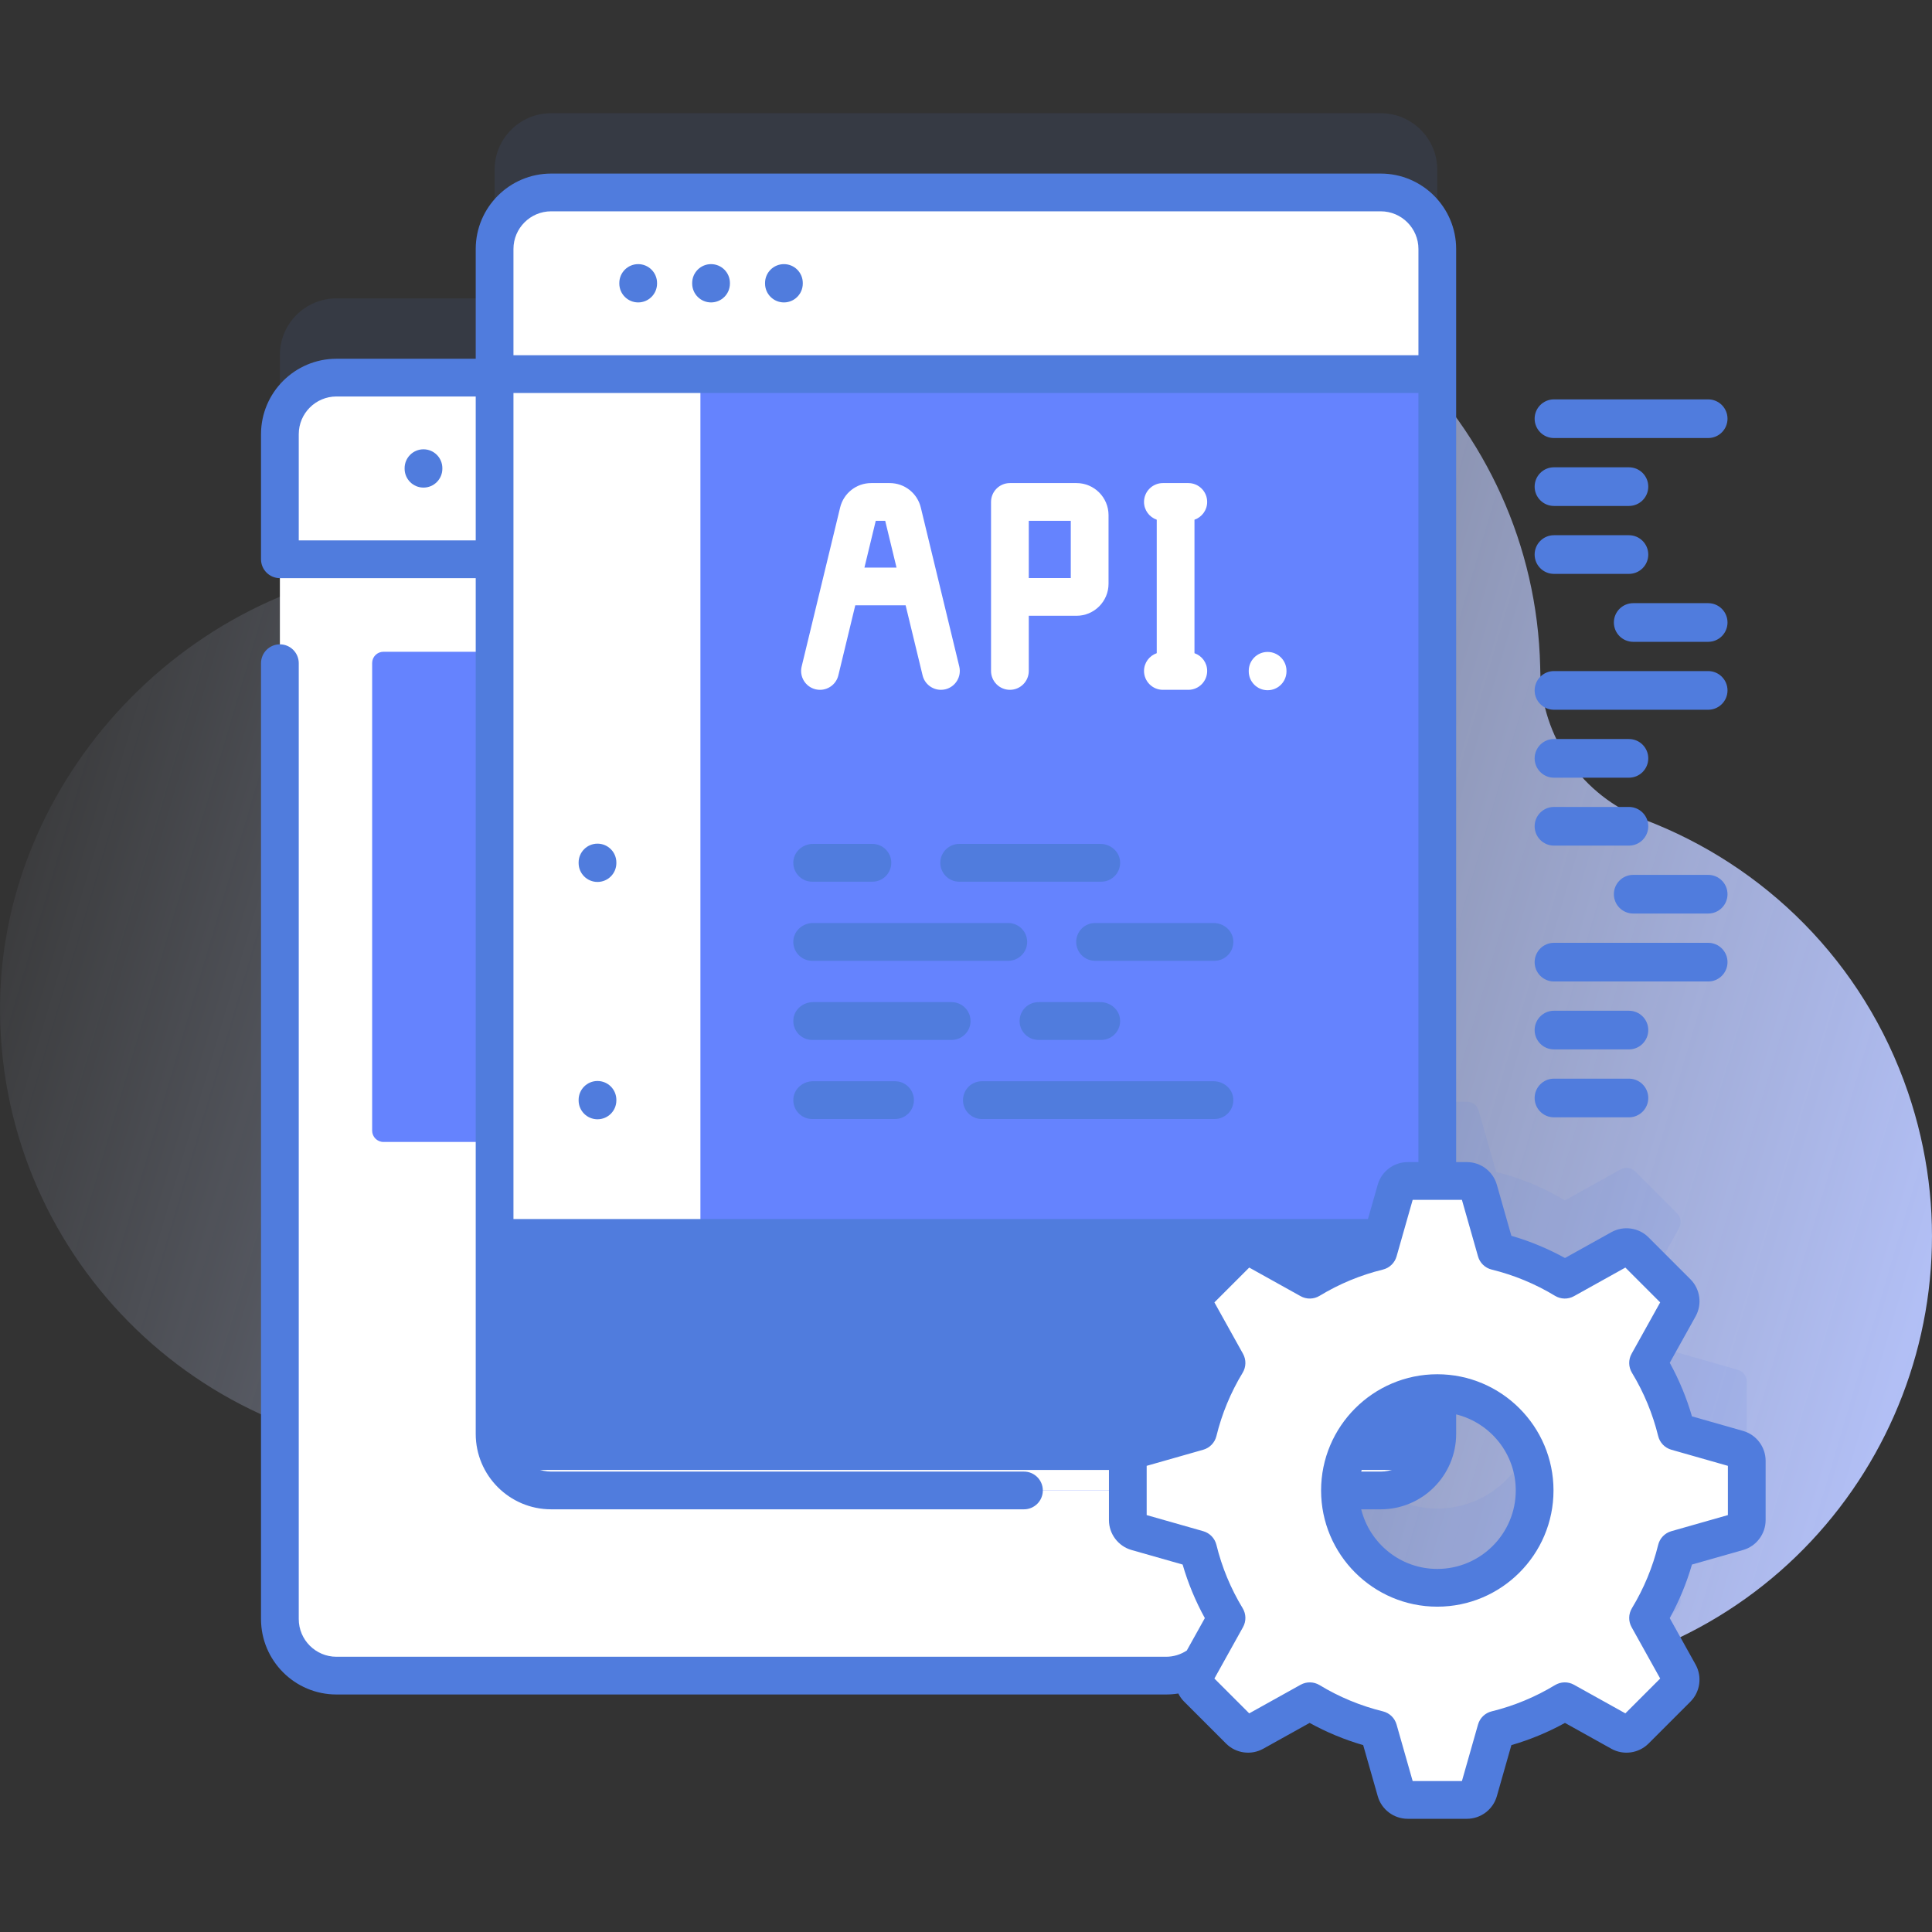 <svg width="77" height="77" viewBox="0 0 77 77" fill="none" xmlns="http://www.w3.org/2000/svg">
<rect x="0" y="0" width="77" height="77" fill="#333333" stroke="none"/>
<path d="M76.041 43.526C74.263 38.321 70.306 34.478 65.536 32.667C63.065 31.729 61.424 29.38 61.388 26.738C61.387 26.68 61.386 26.622 61.384 26.564C61.158 16.851 53.039 9.069 43.326 9.236C37.597 9.334 32.53 12.147 29.354 16.442C26.619 20.142 22.362 22.453 17.762 22.451C17.627 22.451 17.491 22.452 17.356 22.455C8.044 22.658 0.126 30.648 0.002 39.961C-0.131 49.876 7.868 57.956 17.753 57.956C25.415 57.956 31.942 53.101 34.429 46.301C35.08 44.521 37.008 43.568 38.833 44.079C38.855 44.086 38.878 44.092 38.901 44.098C40.57 44.559 41.677 46.15 41.54 47.876C41.357 50.189 41.628 52.576 42.412 54.914C45.499 64.108 55.525 69.153 64.744 66.145C74.175 63.067 79.239 52.883 76.041 43.526Z" fill="url(#paint0_linear)"/>
<path opacity="0.1" d="M69.265 54.594L66.817 53.897C66.578 52.92 66.192 52 65.684 51.162L66.922 48.938C67.027 48.749 66.994 48.512 66.841 48.359L65.168 46.686C65.015 46.533 64.779 46.5 64.59 46.605L62.365 47.844C61.528 47.336 60.607 46.95 59.63 46.71L58.933 44.263C58.874 44.054 58.683 43.91 58.466 43.91H57.283V6.766C57.283 5.522 56.273 4.512 55.029 4.512H21.966C20.722 4.512 19.712 5.521 19.712 6.766V11.892H13.409C12.165 11.892 11.155 12.902 11.155 14.146V61.37C11.155 62.615 12.165 63.625 13.409 63.625H46.472C47.004 63.625 47.492 63.439 47.878 63.13L47.645 63.55C47.539 63.739 47.572 63.976 47.725 64.129L49.398 65.802C49.551 65.955 49.788 65.987 49.977 65.882L52.202 64.644C53.039 65.152 53.959 65.538 54.937 65.778L55.634 68.225C55.693 68.434 55.883 68.578 56.1 68.578H58.466C58.683 68.578 58.874 68.434 58.933 68.225L59.63 65.778C60.607 65.538 61.528 65.152 62.365 64.644L64.59 65.882C64.779 65.987 65.015 65.955 65.168 65.802L66.841 64.129C66.994 63.976 67.027 63.739 66.922 63.55L65.684 61.325C66.192 60.488 66.578 59.568 66.817 58.59L69.265 57.893C69.474 57.834 69.617 57.644 69.617 57.426V55.061C69.617 54.844 69.474 54.654 69.265 54.594ZM48.709 61.638C48.719 61.55 48.726 61.461 48.726 61.37V61.056C48.777 61.147 48.829 61.237 48.883 61.325L48.709 61.638ZM57.283 60.123C55.141 60.123 53.404 58.386 53.404 56.244H55.029C56.273 56.244 57.283 55.234 57.283 53.99V52.364C59.426 52.364 61.163 54.101 61.163 56.244C61.163 58.386 59.426 60.123 57.283 60.123Z" fill="#507CDD"/>
<path d="M48.727 17.305V64.528C48.727 65.774 47.716 66.783 46.472 66.783H13.409C12.165 66.783 11.155 65.774 11.155 64.528V17.305C11.155 16.061 12.165 15.05 13.409 15.05H46.472C47.716 15.05 48.727 16.061 48.727 17.305Z" fill="white"/>
<path d="M45.049 45.062V26.426C45.049 26.177 44.847 25.976 44.598 25.976H15.283C15.034 25.976 14.832 26.177 14.832 26.426V45.062C14.832 45.311 15.034 45.513 15.283 45.513H44.598C44.847 45.513 45.049 45.311 45.049 45.062Z" fill="#6583FE"/>
<path d="M48.727 22.29V17.304C48.727 16.059 47.718 15.05 46.472 15.05H13.409C12.164 15.05 11.155 16.059 11.155 17.304V22.29H48.727Z" fill="white"/>
<path d="M57.283 9.924V57.148C57.283 58.393 56.273 59.403 55.029 59.403H21.966C20.722 59.403 19.712 58.393 19.712 57.148V9.924C19.712 8.68 20.722 7.67 21.966 7.67H55.029C56.273 7.67 57.283 8.68 57.283 9.924Z" fill="#6583FE"/>
<path d="M19.712 53.585V57.149C19.712 58.393 20.722 59.403 21.966 59.403H55.029C56.273 59.403 57.283 58.393 57.283 57.149V53.585H19.712Z" fill="white"/>
<path d="M27.915 7.67H21.966C20.722 7.67 19.712 8.68 19.712 9.925V57.148C19.712 58.393 20.722 59.403 21.966 59.403H27.915V7.67Z" fill="white"/>
<path d="M57.283 14.91V9.924C57.283 8.679 56.274 7.67 55.029 7.67H21.966C20.721 7.67 19.712 8.679 19.712 9.924V14.91H57.283Z" fill="white"/>
<path d="M19.712 53.585H57.283" stroke="#507CDD" stroke-width="10" stroke-miterlimit="10"/>
<path d="M69.265 57.753L66.817 57.056C66.577 56.078 66.192 55.158 65.684 54.321L66.922 52.096C67.027 51.907 66.994 51.671 66.841 51.517L65.168 49.844C65.015 49.691 64.779 49.659 64.59 49.764L62.365 51.002C61.528 50.494 60.607 50.108 59.63 49.869L58.933 47.421C58.873 47.212 58.683 47.069 58.466 47.069H56.1C55.883 47.069 55.693 47.212 55.634 47.421L54.937 49.869C53.959 50.108 53.039 50.494 52.202 51.002L49.977 49.764C49.788 49.659 49.551 49.692 49.398 49.844L47.725 51.517C47.572 51.671 47.539 51.907 47.644 52.096L48.883 54.321C48.375 55.158 47.989 56.078 47.749 57.056L45.302 57.753C45.093 57.812 44.949 58.003 44.949 58.22V60.585C44.949 60.802 45.093 60.993 45.302 61.052L47.749 61.749C47.989 62.726 48.375 63.647 48.883 64.484L47.644 66.709C47.539 66.898 47.572 67.134 47.725 67.287L49.398 68.96C49.551 69.114 49.788 69.146 49.977 69.041L52.202 67.803C53.039 68.311 53.959 68.697 54.937 68.936L55.634 71.384C55.693 71.593 55.883 71.736 56.1 71.736H58.466C58.683 71.736 58.873 71.593 58.933 71.384L59.63 68.936C60.607 68.697 61.528 68.311 62.365 67.803L64.59 69.041C64.779 69.146 65.015 69.113 65.168 68.96L66.841 67.287C66.994 67.134 67.027 66.898 66.922 66.709L65.684 64.484C66.192 63.647 66.577 62.726 66.817 61.749L69.265 61.052C69.474 60.993 69.617 60.802 69.617 60.585V58.22C69.617 58.003 69.474 57.812 69.265 57.753ZM57.283 63.282C55.141 63.282 53.404 61.545 53.404 59.402C53.404 57.26 55.141 55.523 57.283 55.523C59.426 55.523 61.163 57.26 61.163 59.402C61.163 61.545 59.426 63.282 57.283 63.282Z" fill="white"/>
<path d="M61.933 17.458H68.08C68.505 17.458 68.85 17.113 68.85 16.687C68.85 16.262 68.505 15.917 68.08 15.917H61.933C61.508 15.917 61.163 16.262 61.163 16.687C61.163 17.113 61.508 17.458 61.933 17.458Z" fill="#507CDD"/>
<path d="M61.933 20.165H64.921C65.347 20.165 65.692 19.82 65.692 19.395C65.692 18.969 65.347 18.624 64.921 18.624H61.933C61.508 18.624 61.163 18.969 61.163 19.395C61.163 19.82 61.508 20.165 61.933 20.165Z" fill="#507CDD"/>
<path d="M61.933 22.872H64.921C65.347 22.872 65.692 22.527 65.692 22.102C65.692 21.677 65.347 21.331 64.921 21.331H61.933C61.508 21.331 61.163 21.677 61.163 22.102C61.163 22.527 61.508 22.872 61.933 22.872Z" fill="#507CDD"/>
<path d="M61.933 28.287H68.08C68.505 28.287 68.85 27.942 68.85 27.517C68.85 27.091 68.505 26.746 68.08 26.746H61.933C61.508 26.746 61.163 27.091 61.163 27.517C61.163 27.942 61.508 28.287 61.933 28.287Z" fill="#507CDD"/>
<path d="M61.933 30.995H64.921C65.347 30.995 65.692 30.65 65.692 30.224C65.692 29.799 65.347 29.454 64.921 29.454H61.933C61.508 29.454 61.163 29.799 61.163 30.224C61.163 30.649 61.508 30.995 61.933 30.995Z" fill="#507CDD"/>
<path d="M61.933 33.702H64.921C65.347 33.702 65.692 33.357 65.692 32.931C65.692 32.506 65.347 32.161 64.921 32.161H61.933C61.508 32.161 61.163 32.506 61.163 32.931C61.163 33.357 61.508 33.702 61.933 33.702Z" fill="#507CDD"/>
<path d="M68.08 24.039H65.092C64.666 24.039 64.321 24.384 64.321 24.809C64.321 25.235 64.666 25.58 65.092 25.58H68.08C68.506 25.58 68.85 25.235 68.85 24.809C68.85 24.384 68.505 24.039 68.08 24.039Z" fill="#507CDD"/>
<path d="M61.933 39.117H68.08C68.505 39.117 68.85 38.772 68.85 38.346C68.85 37.921 68.505 37.576 68.08 37.576H61.933C61.508 37.576 61.163 37.921 61.163 38.346C61.163 38.772 61.508 39.117 61.933 39.117Z" fill="#507CDD"/>
<path d="M61.933 41.824H64.921C65.347 41.824 65.692 41.479 65.692 41.053C65.692 40.628 65.347 40.283 64.921 40.283H61.933C61.508 40.283 61.163 40.628 61.163 41.053C61.163 41.479 61.508 41.824 61.933 41.824Z" fill="#507CDD"/>
<path d="M61.933 44.531H64.921C65.347 44.531 65.692 44.186 65.692 43.761C65.692 43.335 65.347 42.99 64.921 42.99H61.933C61.508 42.99 61.163 43.335 61.163 43.761C61.163 44.186 61.508 44.531 61.933 44.531Z" fill="#507CDD"/>
<path d="M68.08 34.868H65.092C64.666 34.868 64.321 35.213 64.321 35.639C64.321 36.064 64.666 36.409 65.092 36.409H68.08C68.506 36.409 68.85 36.064 68.85 35.639C68.85 35.213 68.505 34.868 68.08 34.868Z" fill="#507CDD"/>
<path d="M36.699 20.229C36.56 19.655 36.05 19.253 35.459 19.253H34.723C34.132 19.253 33.622 19.655 33.483 20.229L31.95 26.564C31.852 26.968 32.1 27.374 32.504 27.472C32.907 27.57 33.314 27.321 33.412 26.918L34.087 24.125H36.094L36.77 26.918C36.853 27.262 37.161 27.493 37.5 27.493C37.559 27.493 37.618 27.486 37.678 27.472C38.081 27.374 38.329 26.968 38.232 26.564L36.699 20.229ZM34.452 22.621L34.903 20.757H35.28L35.731 22.621H34.452Z" fill="white"/>
<path d="M42.905 19.253H40.25C39.835 19.253 39.498 19.59 39.498 20.005V26.741C39.498 27.156 39.835 27.493 40.25 27.493C40.666 27.493 41.002 27.156 41.002 26.741V24.542H42.905C43.608 24.542 44.181 23.969 44.181 23.266V20.529C44.18 19.826 43.608 19.253 42.905 19.253ZM42.676 23.038H41.002V20.757H42.676V23.038Z" fill="white"/>
<path d="M47.606 26.033V20.713C47.9 20.611 48.112 20.334 48.112 20.005C48.112 19.59 47.776 19.253 47.36 19.253H46.347C45.932 19.253 45.595 19.59 45.595 20.005C45.595 20.334 45.808 20.611 46.102 20.713V26.033C45.808 26.135 45.595 26.412 45.595 26.741C45.595 27.156 45.932 27.493 46.347 27.493H47.36C47.776 27.493 48.112 27.156 48.112 26.741C48.112 26.412 47.9 26.135 47.606 26.033Z" fill="white"/>
<path d="M50.521 27.509C50.105 27.509 49.769 27.172 49.769 26.757V26.735C49.769 26.32 50.105 25.983 50.521 25.983C50.936 25.983 51.273 26.32 51.273 26.735V26.757C51.273 27.172 50.936 27.509 50.521 27.509Z" fill="white"/>
<path d="M34.769 33.634H32.403C32.009 33.634 31.658 33.921 31.621 34.313C31.578 34.762 31.93 35.14 32.37 35.14H34.769C35.185 35.14 35.522 34.803 35.522 34.387C35.522 33.971 35.185 33.634 34.769 33.634Z" fill="#507CDD"/>
<path d="M43.857 33.634H38.23C37.814 33.634 37.477 33.971 37.477 34.387C37.477 34.803 37.814 35.14 38.23 35.14H43.889C44.33 35.14 44.682 34.762 44.639 34.313C44.602 33.921 44.25 33.634 43.857 33.634Z" fill="#507CDD"/>
<path d="M40.183 36.787H32.403C32.009 36.787 31.658 37.075 31.621 37.466C31.578 37.915 31.93 38.293 32.37 38.293H40.183C40.599 38.293 40.937 37.956 40.937 37.54C40.937 37.124 40.599 36.787 40.183 36.787Z" fill="#507CDD"/>
<path d="M48.369 36.787H43.645C43.229 36.787 42.892 37.124 42.892 37.54C42.892 37.956 43.229 38.293 43.645 38.293H48.402C48.842 38.293 49.194 37.915 49.151 37.466C49.114 37.075 48.763 36.787 48.369 36.787Z" fill="#507CDD"/>
<path d="M37.927 39.94H32.403C32.009 39.94 31.658 40.228 31.621 40.619C31.578 41.068 31.93 41.446 32.37 41.446H37.927C38.343 41.446 38.681 41.109 38.681 40.693C38.68 40.277 38.343 39.94 37.927 39.94Z" fill="#507CDD"/>
<path d="M43.857 39.94H41.389C40.973 39.94 40.636 40.277 40.636 40.693C40.636 41.109 40.973 41.446 41.389 41.446H43.889C44.33 41.446 44.682 41.069 44.639 40.619C44.602 40.228 44.25 39.94 43.857 39.94Z" fill="#507CDD"/>
<path d="M48.369 43.093H39.133C38.717 43.093 38.38 43.43 38.38 43.846C38.38 44.262 38.717 44.599 39.133 44.599H48.402C48.842 44.599 49.194 44.222 49.151 43.772C49.114 43.381 48.763 43.093 48.369 43.093Z" fill="#507CDD"/>
<path d="M35.671 43.093H32.403C32.009 43.093 31.658 43.381 31.621 43.772C31.578 44.221 31.93 44.599 32.37 44.599H35.671C36.087 44.599 36.424 44.262 36.424 43.846C36.424 43.43 36.087 43.093 35.671 43.093Z" fill="#507CDD"/>
<path d="M69.471 57.03L67.433 56.449C67.218 55.707 66.921 54.992 66.548 54.314L67.579 52.462C67.847 51.981 67.761 51.374 67.373 50.986L65.7 49.313C65.312 48.925 64.705 48.84 64.224 49.107L62.372 50.138C61.694 49.765 60.979 49.468 60.236 49.253L59.656 47.215C59.505 46.686 59.016 46.316 58.466 46.316H58.035V9.924C58.035 8.267 56.687 6.918 55.029 6.918H21.966C20.308 6.918 18.96 8.267 18.96 9.924V14.298H13.409C11.752 14.298 10.403 15.647 10.403 17.304V22.289V22.29C10.403 22.705 10.74 23.042 11.155 23.042H18.96V57.148C18.96 58.806 20.308 60.154 21.966 60.154H40.81C41.225 60.154 41.562 59.818 41.562 59.402C41.562 58.987 41.225 58.65 40.81 58.65H21.966C21.138 58.65 20.464 57.976 20.464 57.148V15.662H56.531V46.316H56.1C55.55 46.316 55.061 46.686 54.91 47.215L54.33 49.253C53.588 49.468 52.873 49.764 52.195 50.138L50.342 49.106C49.862 48.84 49.255 48.925 48.867 49.313L47.194 50.986C46.806 51.374 46.721 51.981 46.988 52.462L48.019 54.314C47.645 54.992 47.349 55.707 47.134 56.449L45.096 57.029C44.567 57.18 44.197 57.669 44.197 58.219V60.585C44.197 61.135 44.567 61.624 45.096 61.775L47.134 62.355C47.349 63.098 47.646 63.813 48.019 64.49L47.3 65.781C47.055 65.943 46.771 66.03 46.473 66.03H13.409C12.581 66.03 11.907 65.356 11.907 64.528V26.432C11.907 26.017 11.57 25.68 11.155 25.68C10.74 25.68 10.403 26.017 10.403 26.432V64.528C10.403 66.186 11.752 67.534 13.409 67.534H46.472C46.638 67.534 46.801 67.521 46.962 67.495C47.02 67.613 47.097 67.722 47.194 67.819L48.867 69.492C49.255 69.88 49.862 69.965 50.343 69.698L52.195 68.667C52.873 69.04 53.588 69.337 54.33 69.552L54.911 71.59C55.061 72.119 55.551 72.488 56.101 72.488H58.466C59.016 72.488 59.505 72.119 59.656 71.59L60.236 69.552C60.979 69.337 61.694 69.04 62.372 68.667L64.224 69.699C64.704 69.965 65.311 69.88 65.7 69.492L67.373 67.819C67.761 67.43 67.846 66.824 67.579 66.343L66.548 64.491C66.921 63.813 67.218 63.098 67.433 62.355L69.471 61.775C70 61.625 70.369 61.135 70.369 60.585V58.22C70.369 57.67 70 57.18 69.471 57.03ZM18.96 21.538H11.907V17.304C11.907 16.476 12.581 15.802 13.409 15.802H18.96V21.538ZM20.464 14.158V9.924C20.464 9.096 21.137 8.422 21.966 8.422H55.029C55.858 8.422 56.532 9.096 56.532 9.924V14.158L20.464 14.158ZM68.865 60.384L66.611 61.026C66.351 61.1 66.151 61.308 66.087 61.57C65.868 62.461 65.516 63.31 65.041 64.094C64.901 64.325 64.895 64.614 65.027 64.85L66.167 66.898L64.779 68.286L62.731 67.146C62.495 67.014 62.206 67.02 61.975 67.16C61.191 67.635 60.342 67.987 59.451 68.206C59.188 68.27 58.981 68.47 58.907 68.73L58.265 70.984H56.302L55.66 68.73C55.586 68.47 55.378 68.27 55.116 68.206C54.225 67.987 53.376 67.636 52.592 67.16C52.36 67.02 52.072 67.015 51.836 67.146L49.788 68.286L48.4 66.898L49.54 64.85C49.672 64.614 49.666 64.325 49.526 64.094C49.05 63.31 48.698 62.461 48.48 61.57C48.416 61.308 48.215 61.1 47.956 61.026L45.701 60.384V58.421L47.956 57.779C48.215 57.705 48.416 57.497 48.48 57.235C48.698 56.344 49.05 55.495 49.526 54.711C49.666 54.48 49.672 54.191 49.54 53.955L48.4 51.907L49.788 50.519L51.836 51.659C52.072 51.791 52.361 51.785 52.592 51.645C53.376 51.169 54.226 50.817 55.116 50.599C55.378 50.535 55.586 50.334 55.66 50.075L56.302 47.821H58.265L58.907 50.075C58.981 50.335 59.189 50.535 59.451 50.599C60.341 50.818 61.191 51.169 61.975 51.645C62.206 51.785 62.495 51.791 62.731 51.659L64.779 50.519L66.167 51.907L65.027 53.955C64.895 54.191 64.901 54.48 65.041 54.711C65.517 55.495 65.868 56.344 66.087 57.235C66.151 57.497 66.352 57.705 66.611 57.779L68.865 58.421V60.384H68.865Z" fill="#507CDD"/>
<path d="M57.283 54.771C54.73 54.771 52.652 56.849 52.652 59.402C52.652 61.956 54.73 64.034 57.283 64.034C59.837 64.034 61.915 61.956 61.915 59.402C61.915 56.849 59.837 54.771 57.283 54.771ZM56.531 56.37V57.148C56.531 57.976 55.857 58.65 55.029 58.65H54.251C54.529 57.53 55.411 56.648 56.531 56.37ZM57.283 62.53C55.819 62.53 54.589 61.516 54.251 60.154H55.029C56.687 60.154 58.035 58.806 58.035 57.148V56.37C59.397 56.708 60.411 57.937 60.411 59.402C60.411 61.127 59.008 62.53 57.283 62.53Z" fill="#507CDD"/>
<path d="M16.878 19.433C17.294 19.433 17.63 19.096 17.63 18.681V18.659C17.63 18.244 17.294 17.907 16.878 17.907C16.463 17.907 16.126 18.244 16.126 18.659V18.681C16.126 19.096 16.463 19.433 16.878 19.433Z" fill="#507CDD"/>
<path d="M25.435 10.527C25.02 10.527 24.683 10.864 24.683 11.279V11.301C24.683 11.716 25.02 12.053 25.435 12.053C25.85 12.053 26.187 11.716 26.187 11.301V11.279C26.187 10.864 25.85 10.527 25.435 10.527Z" fill="#507CDD"/>
<path d="M28.339 10.527C27.924 10.527 27.587 10.864 27.587 11.279V11.301C27.587 11.716 27.924 12.053 28.339 12.053C28.755 12.053 29.091 11.716 29.091 11.301V11.279C29.091 10.864 28.755 10.527 28.339 10.527Z" fill="#507CDD"/>
<path d="M31.244 10.527C30.828 10.527 30.491 10.864 30.491 11.279V11.301C30.491 11.716 30.828 12.053 31.244 12.053C31.659 12.053 31.995 11.716 31.995 11.301V11.279C31.995 10.864 31.659 10.527 31.244 10.527Z" fill="#507CDD"/>
<path d="M24.565 34.376C24.565 33.961 24.229 33.624 23.813 33.624C23.398 33.624 23.061 33.961 23.061 34.376V34.398C23.061 34.813 23.398 35.15 23.813 35.15C24.229 35.15 24.565 34.813 24.565 34.398V34.376Z" fill="#507CDD"/>
<path d="M23.813 43.083C23.398 43.083 23.061 43.42 23.061 43.836V43.857C23.061 44.273 23.398 44.609 23.813 44.609C24.229 44.609 24.565 44.273 24.565 43.857V43.836C24.565 43.42 24.229 43.083 23.813 43.083Z" fill="#507CDD"/>
<defs>
<linearGradient id="paint0_linear" x1="-1" y1="24.278" x2="82.057" y2="48.706" gradientUnits="userSpaceOnUse">
<stop stop-color="#D2DEFF" stop-opacity="0"/>
<stop offset="1" stop-color="#B7C5FF"/>
</linearGradient>
</defs>
</svg>
